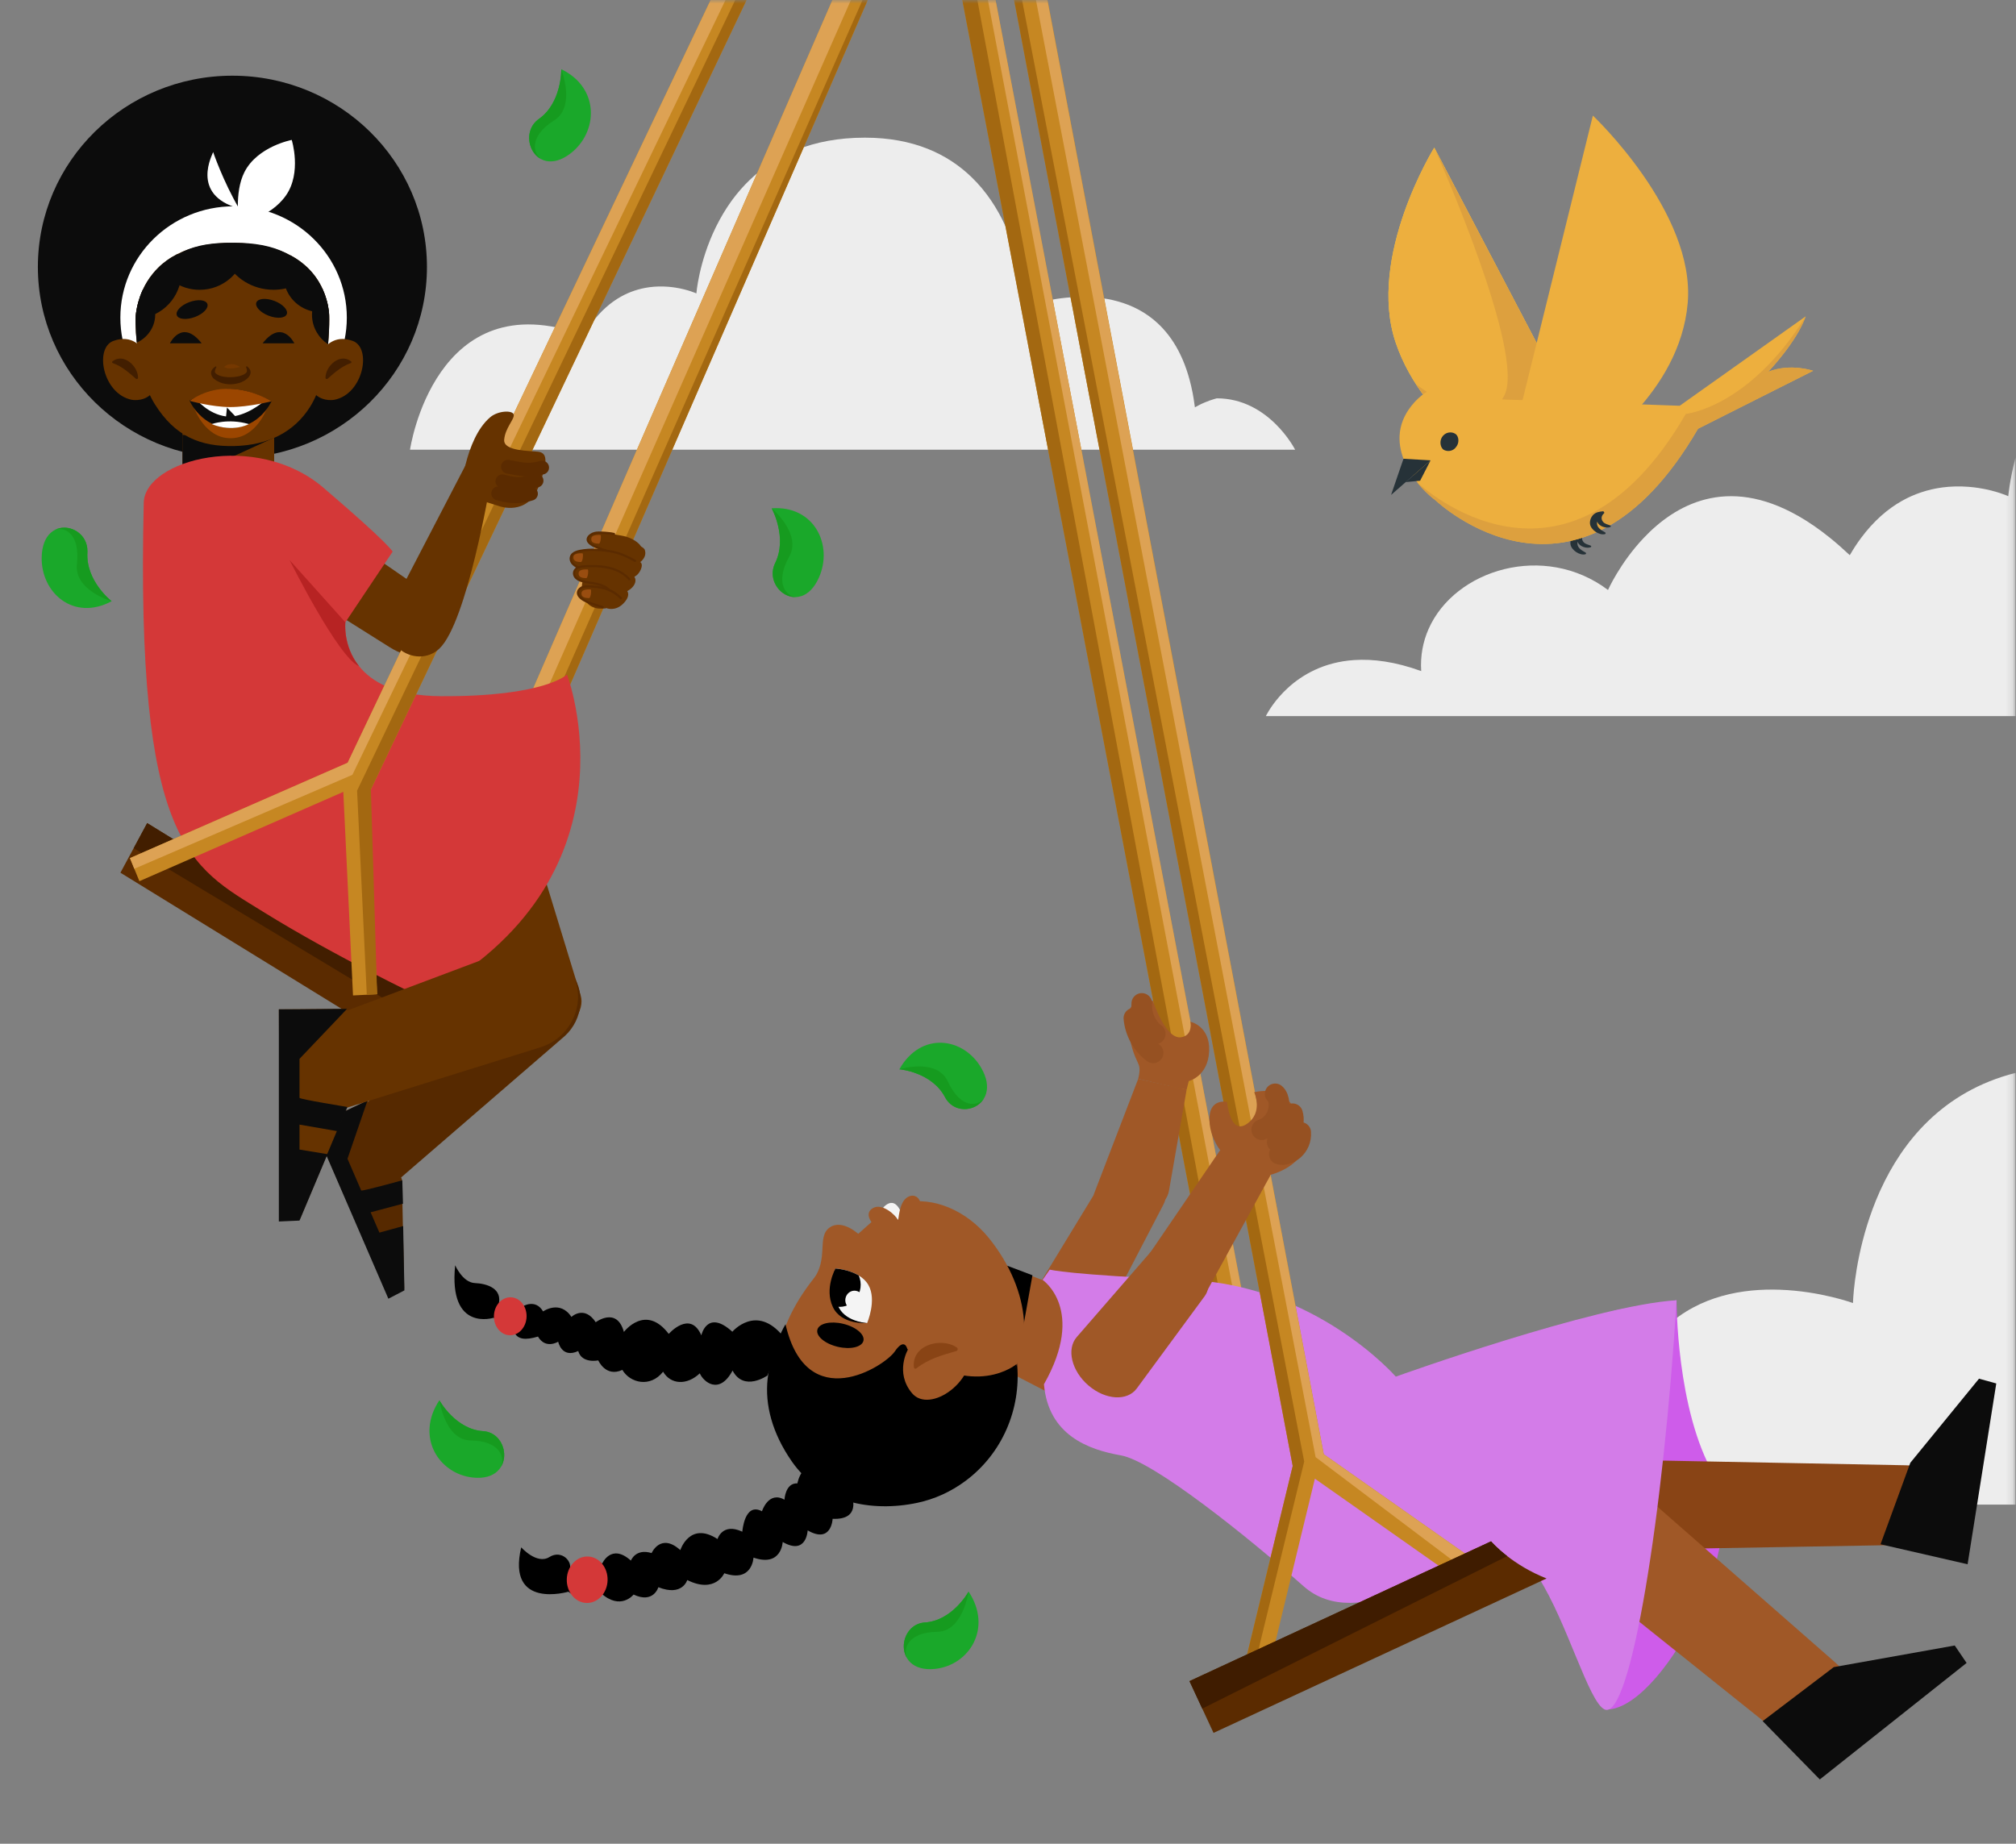 <svg width="293" height="268" viewBox="0 0 293 268" fill="none" xmlns="http://www.w3.org/2000/svg">
<rect x="0" y="0" width="293" height="268" fill="#808080" stroke="none"/>
<mask id="mask0_70_1348" style="mask-type:luminance" maskUnits="userSpaceOnUse" x="-1" y="0" width="294" height="268">
<path d="M-0 268L292.851 268L292.851 -6.10352e-05L-0 -6.10352e-05L-0 268Z" fill="white"/>
</mask>
<g mask="url(#mask0_70_1348)">
<path d="M214.056 211.076V218.706H292.925V155.954C287.58 157.312 283.442 159.851 280.242 162.942C277.144 165.932 274.922 169.441 273.332 172.911C273.298 172.984 273.263 173.056 273.234 173.129C273.21 173.173 273.195 173.216 273.171 173.26C272.442 174.896 271.848 176.522 271.367 178.07C269.417 184.33 269.305 189.407 269.305 189.407C269.305 189.407 264.617 187.679 258.679 187.47C253.374 187.281 247.057 188.305 242.169 192.843C238.974 195.803 236.387 200.264 235.074 206.854C235.05 206.956 235.035 207.058 235.011 207.16C234.943 207.514 234.875 207.878 234.821 208.242C234.724 208.825 234.636 209.422 234.559 210.033C234.267 209.863 233.97 209.703 233.678 209.553C233.304 209.358 232.925 209.184 232.545 209.024C231.937 208.762 231.33 208.543 230.717 208.364C230.508 208.3 230.299 208.237 230.085 208.184C228.353 207.733 226.617 207.558 224.92 207.611C220.85 207.733 217.018 209.14 214.061 211.057L214.056 211.076Z" fill="#EDEDED"/>
<path d="M183.959 104.092H292.93V66.518C292.059 69.853 291.879 72.124 291.879 72.124C291.879 72.124 290.177 71.338 287.595 70.935C287.138 70.867 286.656 70.804 286.151 70.765C286.151 70.765 286.146 70.765 286.141 70.765C285.494 70.712 284.813 70.692 284.103 70.712C283.51 70.726 282.897 70.775 282.275 70.857C281.258 70.993 280.208 71.226 279.143 71.59C278.238 71.896 277.329 72.294 276.42 72.808C274.363 73.968 272.32 75.706 270.448 78.239C269.894 78.986 269.359 79.806 268.843 80.7C267.89 79.802 266.956 78.981 266.042 78.239C264.423 76.928 262.862 75.856 261.359 75.002C250.933 69.061 243.395 73.41 238.848 78.239C235.429 81.864 233.703 85.757 233.703 85.757C224.473 78.802 211.445 82.748 207.622 91.435C206.81 93.279 206.412 95.337 206.553 97.545C202.769 96.171 199.54 95.759 196.807 95.943C192.367 96.24 189.24 98.108 187.188 99.981C186.716 100.408 186.308 100.84 185.948 101.248C184.581 102.806 183.974 104.097 183.974 104.097L183.959 104.092Z" fill="#EDEDED"/>
<path d="M59.587 65.363H188.229C188.229 65.363 184.455 57.899 176.844 57.899C176.693 57.938 176.548 57.981 176.397 58.025C175.964 58.156 175.531 58.312 175.098 58.496C174.826 58.608 174.559 58.734 174.291 58.87C174.082 58.976 173.873 59.088 173.664 59.209C173.61 58.773 173.547 58.35 173.479 57.938C173.44 57.676 173.391 57.419 173.343 57.166C173.328 57.093 173.314 57.021 173.299 56.948C172.365 52.26 170.527 49.095 168.256 46.989C164.779 43.761 160.295 43.034 156.522 43.169C152.3 43.315 148.969 44.548 148.969 44.548C148.969 44.548 148.892 40.942 147.506 36.491C147.165 35.39 146.742 34.235 146.222 33.075C146.207 33.046 146.193 33.012 146.178 32.978C146.154 32.924 146.134 32.876 146.105 32.822C144.972 30.357 143.396 27.862 141.193 25.741C137.765 22.427 132.819 20.01 125.7 20.01C117.924 20.01 112.604 22.665 108.966 26.154C108.047 27.037 107.23 27.974 106.515 28.935C106.418 29.066 106.321 29.197 106.228 29.328C105.406 30.483 104.716 31.662 104.137 32.822C104.113 32.876 104.084 32.924 104.059 32.978C104.045 33.012 104.025 33.041 104.011 33.075C101.565 38.098 101.21 42.65 101.21 42.65C101.21 42.65 100.004 42.092 98.165 41.806C97.844 41.757 97.499 41.714 97.139 41.684C97.139 41.684 97.139 41.684 97.134 41.684C96.677 41.645 96.191 41.631 95.685 41.645C95.262 41.655 94.829 41.689 94.387 41.748C93.667 41.844 92.918 42.01 92.159 42.267C91.517 42.485 90.871 42.767 90.224 43.131C88.76 43.956 87.311 45.188 85.983 46.989C85.59 47.518 85.21 48.1 84.841 48.736C63.176 40.801 59.592 65.339 59.592 65.363H59.587Z" fill="#EDEDED"/>
<path d="M138.504 -7.115L142.53 14.021L143.916 21.267L144.894 26.397L146.392 34.254L177.651 198.167L179.11 197.876V197.871L181.094 197.473L182.31 197.23L149.864 27.1L148.366 19.248L147.535 14.904L146.153 7.654L143.377 -6.896L138.504 -7.115Z" fill="#C68722"/>
<path d="M138.504 -7.115L142.53 14.021L143.916 21.267L144.894 26.397L146.392 34.254L177.651 198.167L179.11 197.876V197.871L140.731 -7.013L138.504 -7.115Z" fill="#A36811"/>
<path d="M142.258 -6.95L181.094 197.473L182.31 197.23L149.864 27.1L148.366 19.248L147.535 14.904L146.154 7.654L143.377 -6.896L142.258 -6.95Z" fill="#DDA254"/>
<path d="M243.667 188.999C243.667 188.999 243.604 204.981 249.148 214.445C254.691 223.913 241.192 249.131 233.207 248.471L234.612 190.479L243.667 188.999Z" fill="#CE5CEA"/>
<path d="M226.613 218.895C226.676 222.588 230.697 225.481 235.502 225.287L277.096 224.554C281.171 224.389 284.371 221.768 284.317 218.638C284.264 215.507 280.981 213.003 276.901 212.984L235.278 212.183C230.469 212.164 226.544 215.197 226.608 218.895H226.613Z" fill="#894415"/>
<path d="M277.64 212.625L287.624 200.399L290.133 201.093L285.966 227.374L273.312 224.467L277.64 212.625Z" fill="#0C0C0C"/>
<path d="M224.939 215.241C222.352 218.555 223.743 224.122 228.013 227.543L258.591 252.013C262.214 254.911 266.839 254.979 269.032 252.169C271.226 249.359 270.19 244.685 266.698 241.623L237.194 215.774C233.07 212.164 227.526 211.921 224.939 215.236V215.241Z" fill="#A05827"/>
<path d="M266.514 242.326L284.098 239.182L285.82 241.72L264.486 258.653L256.18 250.174L266.514 242.326Z" fill="#0C0C0C"/>
<path d="M160.835 196.531C162.026 193.178 160.373 189.46 157.139 188.218L156.546 187.99L147.855 184.67L140.05 181.68L135.722 193.809L153.185 202.836C156.419 204.078 159.643 199.88 160.835 196.531Z" fill="#A05827"/>
<path d="M147.749 198.279L150.054 185.369L144.033 183.088L133.291 190.795L147.749 198.279Z" fill="black"/>
<path d="M117.01 190.402C124.547 183.69 138.952 181.326 144.641 189.528C148.425 194.983 148.833 201.914 146.309 207.708C145.04 210.62 143.027 213.246 140.323 215.26C138.164 216.866 135.781 217.92 133.345 218.439C126.672 219.861 119.232 218.419 115.069 212.411C109.384 204.209 110.765 195.968 117.014 190.407L117.01 190.402Z" fill="black"/>
<path d="M128.481 177.055C128.316 176.818 128.209 176.585 128.146 176.352C127.98 176.478 127.815 176.609 127.655 176.75L127.441 176.939C125.88 178.327 124.319 179.71 122.758 181.098C121.639 182.093 111.942 190.596 113.129 200.254C113.435 202.753 114.174 205.049 115.414 206.587C121.751 213.28 131.472 214.11 137.799 208.485L140.629 205.971L145.074 202.011C150.71 197.007 149.864 187.572 143.741 179.982C140.435 175.876 135.576 173.93 131.496 174.808C133.014 176.997 129.999 179.234 128.481 177.05V177.055Z" fill="#A05827"/>
<path d="M125.489 194.89C125.71 193.967 124.39 192.861 122.541 192.42C120.692 191.978 119.013 192.368 118.792 193.291C118.571 194.214 119.891 195.32 121.74 195.761C123.59 196.203 125.268 195.813 125.489 194.89Z" fill="black"/>
<path d="M124.989 179.569C124.989 179.569 122.47 177.08 120.569 178.434C118.667 179.788 120.486 182.976 118.171 186.005C122.295 182.709 124.989 179.569 124.989 179.569Z" fill="#A05827"/>
<path d="M121.425 184.389C121.425 184.389 123.302 184.491 124.814 185.408C125.374 185.743 125.87 186.189 126.205 186.776C127.475 188.965 126.021 192.319 126.021 192.319C126.021 192.319 122.5 192.13 121.23 189.941C121.206 189.907 121.196 189.863 121.172 189.829C120.024 187.631 121.43 184.389 121.43 184.389H121.425Z" fill="#F4F4F4"/>
<path d="M121.425 184.389C121.425 184.389 123.303 184.491 124.815 185.408C125.296 186.529 125.15 187.883 124.334 188.868C123.526 189.844 122.281 190.174 121.168 189.829C120.02 187.631 121.425 184.389 121.425 184.389Z" fill="black"/>
<path d="M121.425 184.389C121.425 184.389 120.841 187.014 121.755 189.664C122.601 192.12 126.015 192.324 126.015 192.324C126.015 192.324 122.251 192.61 121.031 189.95C119.795 187.271 121.429 184.389 121.429 184.389H121.425Z" fill="black"/>
<path d="M123.409 187.868C124.007 187.422 124.843 187.563 125.271 188.184C125.704 188.805 125.563 189.669 124.965 190.115C124.367 190.562 123.53 190.421 123.102 189.8C122.674 189.179 122.811 188.315 123.409 187.868Z" fill="#F4F4F4"/>
<path d="M111.548 199.929C111.548 199.929 108.124 202.365 106.471 199.22C104.54 202.821 102.25 200.88 101.705 199.623C99.852 201.385 97.484 201.283 96.375 199.385C94.498 201.763 91.561 201.016 90.452 199.123C88.03 200.244 86.951 197.74 86.951 197.74C86.951 197.74 84.558 198.249 84.038 196.381C81.616 197.502 81.125 195.022 81.125 195.022C81.125 195.022 79.296 196.172 78.188 194.279C76.383 194.813 75.202 194.76 74.657 193.508C72.853 194.042 71.773 191.537 71.773 191.537C71.773 191.537 65.155 193.702 66.152 183.913C66.152 183.913 67.236 186.422 69.011 186.5C70.786 186.577 73.13 187.296 72.439 189.727C72.439 189.727 74.317 187.349 75.994 189.882C75.994 189.882 77.823 188.732 78.932 190.625C78.932 190.625 81.378 188.888 83.051 191.421C83.051 191.421 84.903 189.659 86.581 192.193C86.581 192.193 89.645 189.868 90.676 193.605C90.676 193.605 93.812 189.441 97.192 193.891C97.192 193.891 100.305 190.339 101.929 194.1C101.929 194.1 102.76 190.227 106.437 193.576C106.437 193.576 109.948 189.436 113.843 194.27L111.538 199.929H111.548Z" fill="black"/>
<path d="M125.539 215.43C127.503 215.43 129.094 213.781 129.094 211.746C129.094 209.712 127.503 208.063 125.539 208.063C123.576 208.063 121.984 209.712 121.984 211.746C121.984 213.781 123.576 215.43 125.539 215.43Z" fill="#D43838"/>
<path d="M125.544 211.562C127.344 213.1 127.985 217.08 123.818 217.512C123.818 217.512 125.16 220.953 121.012 220.768C121.012 220.768 120.861 224.452 117.384 222.452C117.384 222.452 117.233 226.136 113.756 224.137C113.756 224.137 113.605 227.82 109.511 226.408C109.511 226.408 109.36 230.091 105.265 228.679C105.265 228.679 103.952 231.693 99.882 229.669C99.882 229.669 99.187 232.096 95.685 230.713C95.685 230.713 94.99 233.139 92.082 231.78C92.082 231.78 90.205 234.158 87.345 231.572C87.345 231.572 84.899 233.309 82.609 231.363C82.609 231.363 73.597 234.037 75.752 224.913C75.752 224.913 78.018 227.471 79.846 226.325C81.675 225.175 83.377 227.097 82.73 228.296C82.73 228.296 84.632 225.306 87.52 227.277C87.52 227.277 88.833 224.263 91.693 226.845C91.693 226.845 92.359 225.029 94.703 225.748C94.703 225.748 96.016 222.734 98.875 225.316C98.875 225.316 100.237 221.074 104.283 223.709C104.283 223.709 104.978 221.283 107.887 222.642C107.887 222.642 108.188 218.308 110.741 219.672C110.741 219.672 111.694 216.663 114.014 217.992C114.014 217.992 114.116 215.537 115.891 215.614C115.891 215.614 116.659 211.343 120.112 213.954C120.112 213.954 121.542 208.116 125.554 211.552L125.544 211.562Z" fill="black"/>
<path d="M153.73 192.794C156.293 194.343 159.39 193.736 160.577 191.45L169.087 175.09C170.094 173.153 169.17 170.567 167.001 169.251C164.832 167.936 162.201 168.373 161.068 170.237L151.493 185.956C150.156 188.15 151.167 191.246 153.725 192.799L153.73 192.794Z" fill="#A05827"/>
<path d="M165.426 156.817L172.463 158.385L169.886 173.144C169.511 175.036 167.527 176.201 165.46 175.74C163.393 175.279 158.594 175.405 159.002 173.522L165.421 156.822L165.426 156.817Z" fill="#A05827"/>
<path d="M172.462 158.38L172.773 157.138C172.773 157.138 175.579 156.478 175.735 152.794C175.886 149.111 173.017 148.518 173.017 148.518C173.017 148.518 173.425 150.489 171.665 150.77C169.403 151.134 167.575 145.505 167.575 145.505C167.575 145.505 163.033 144.243 163.986 149.819C164.944 155.395 166.082 153.939 165.425 156.813C170.765 158.108 172.462 158.38 172.462 158.38Z" fill="#A05827"/>
<path d="M152.572 184.544L151.527 186.039C151.527 186.039 157.893 190.329 151.726 201.21C152.363 208.626 158.209 210.727 162.926 211.552C167.638 212.377 181.425 223.438 189.439 230.553C197.453 237.667 211.045 227.17 215.495 224.636C216.876 224.937 217.713 228.422 223.611 229.3C227.774 235.828 230.901 247.437 233.206 248.475C236.995 250.179 241.809 219.657 243.667 188.999C231.772 189.703 202.861 200.103 202.861 200.103C202.861 200.103 191.306 186.815 172.613 186.034C155.427 185.311 152.572 184.549 152.572 184.549V184.544Z" fill="#D37CE8"/>
<path d="M88.305 229.714C88.363 227.849 87.081 226.297 85.444 226.247C83.806 226.197 82.432 227.668 82.375 229.533C82.318 231.398 83.6 232.95 85.237 233C86.875 233.049 88.248 231.578 88.305 229.714Z" fill="#D43838"/>
<path d="M76.531 191.405C76.58 189.881 75.558 188.611 74.248 188.569C72.938 188.527 71.836 189.728 71.787 191.252C71.738 192.777 72.76 194.047 74.07 194.089C75.38 194.131 76.482 192.93 76.531 191.405Z" fill="#D43838"/>
<path d="M147.748 198.278C147.748 198.278 141.596 203.539 131.87 196.095C131.87 196.095 131.491 194.313 130.037 196.454C128.583 198.594 117.252 205.869 114.164 192.489C114.164 192.489 106.028 205.544 119.762 214.1C133.5 222.656 146.041 206.592 147.743 198.278H147.748Z" fill="black"/>
<path d="M135.314 194.066C134.088 194.876 132.814 195.692 131.973 196.133C131.973 196.133 129.998 199.477 132.556 202.515C135.114 205.558 142.18 200.793 141.125 195.09C141.125 195.09 140.551 192.678 138.815 191.668C138.815 191.668 137.118 192.867 135.309 194.071" fill="#A05827"/>
<path d="M136 195.245C137.08 195.095 138.218 195.289 139.049 195.852C139.258 195.973 139.214 196.318 138.986 196.381C136.875 197.007 135.013 197.483 133.213 198.88C133.092 199.006 132.863 198.963 132.829 198.778C132.576 196.716 134.201 195.498 136 195.24" fill="#894415"/>
<path d="M128.161 175.798C128.161 175.774 130.004 173.085 131.196 176.866L129.956 177.934L128.161 175.803V175.798Z" fill="#F4F4F4"/>
<path d="M126.804 177.822C126.804 177.822 125.505 176.395 126.867 175.604C128.229 174.813 130.179 176.653 130.48 177.279C130.651 177.628 130.544 174.799 131.905 174.008C133.267 173.216 134.342 174.803 133.5 176.167C132.659 177.526 129.479 180.88 126.804 177.822Z" fill="#A05827"/>
<path d="M158.204 201.394C160.66 203.505 163.831 203.7 165.212 201.826L175.079 188.412C176.246 186.825 175.521 184.136 173.435 182.35C171.354 180.564 168.669 180.322 167.381 181.807L156.492 194.347C154.97 196.099 155.743 199.288 158.204 201.399V201.394Z" fill="#A05827"/>
<path d="M228.246 79.112C228.183 78.627 228.373 78.108 228.708 77.768C229.107 77.365 229.584 77.312 230.104 77.254C230.192 77.244 230.26 77.302 230.284 77.375C230.333 77.419 230.333 77.501 230.274 77.555C229.89 77.889 229.803 78.355 230.128 78.768C230.401 79.112 230.829 79.151 231.198 79.316C231.296 79.36 231.281 79.506 231.189 79.54C230.59 79.768 229.555 79.452 229.311 78.797C229.302 78.778 229.297 78.758 229.292 78.739C229.273 78.807 229.258 78.879 229.258 78.952C229.224 79.656 229.939 80.039 230.44 80.311C230.532 80.365 230.547 80.53 230.425 80.564C229.618 80.787 228.358 79.972 228.246 79.103V79.112Z" fill="#263238"/>
<path d="M229.496 61.631L208.453 21.461C208.453 21.461 198.625 37.302 202.846 49.799C207.067 62.291 220.13 68.576 220.13 68.576L229.501 61.631H229.496Z" fill="#FFCB42"/>
<path d="M229.496 61.631L208.453 21.461C208.453 21.461 198.625 37.302 202.846 49.799C207.067 62.291 220.13 68.576 220.13 68.576L229.501 61.631H229.496Z" fill="#EDAF3E"/>
<path d="M208.454 21.472C208.454 21.472 208.459 21.477 208.464 21.488L208.454 21.461V21.472Z" fill="#FFCB42"/>
<path d="M220.13 68.576L229.501 61.631L208.478 21.514C209.067 22.839 221.638 51.172 218.676 57.389C215.69 63.655 206.081 56.06 205.779 55.812C211.265 64.31 220.135 68.576 220.135 68.576H220.13Z" fill="#DDA03E"/>
<path d="M244.124 58.981L218.393 58.064C218.393 58.064 210.851 52.774 205.642 58.394C200.361 64.097 205.681 70.561 208.692 72.769C208.692 72.769 229.316 92.425 246.784 62.32L263.508 53.9C263.508 53.9 260.259 52.75 256.981 54.041C256.981 54.041 261.11 49.746 262.438 45.98L244.124 58.981Z" fill="#EDAF3E"/>
<path d="M208.692 72.769C208.692 72.769 229.316 92.425 246.784 62.32L263.508 53.9C263.508 53.9 260.259 52.75 256.982 54.041C256.982 54.041 261.11 49.741 262.443 45.98C254.166 59.292 245.009 60.165 245.009 60.165C227.541 90.27 206.275 70.362 206.275 70.362C206.192 70.299 206.11 70.241 206.022 70.173C206.912 71.284 207.885 72.177 208.692 72.769Z" fill="#DDA03E"/>
<path d="M220.562 61.078L231.504 16.802C231.504 16.802 246.438 30.881 245.286 44.067C244.133 57.254 231.285 65.446 231.285 65.446L220.562 61.083V61.078Z" fill="#EDAF3E"/>
<path d="M211.654 63.174C211.984 63.5 212.184 64.388 211.523 65.101C210.861 65.815 209.947 65.533 209.699 65.286C209.295 64.883 209.164 63.941 209.752 63.31C210.341 62.675 211.25 62.772 211.659 63.174H211.654Z" fill="#263238"/>
<path d="M207.919 66.911L203.979 66.683L202.175 71.939L207.919 66.911Z" fill="#263238"/>
<path d="M207.918 66.911L206.396 69.877L204.305 70.076L207.918 66.911Z" fill="#263238"/>
<path d="M231.091 76.181C231.027 75.696 231.217 75.177 231.553 74.837C231.951 74.434 232.428 74.381 232.948 74.322C233.036 74.313 233.104 74.371 233.128 74.444C233.177 74.487 233.177 74.57 233.119 74.623C232.734 74.958 232.647 75.424 232.973 75.837C233.245 76.181 233.673 76.22 234.043 76.385C234.14 76.429 234.125 76.574 234.033 76.608C233.435 76.836 232.399 76.521 232.156 75.866C232.146 75.846 232.141 75.827 232.136 75.807C232.117 75.875 232.102 75.948 232.102 76.021C232.068 76.725 232.783 77.108 233.284 77.38C233.376 77.433 233.391 77.598 233.269 77.632C232.462 77.856 231.203 77.04 231.091 76.171V76.181Z" fill="#263238"/>
<path d="M145.366 -10.653L147.364 -0.107L147.715 1.723L147.836 2.354L148.721 7.023L149.091 8.978L149.3 10.085L149.869 13.065L150.705 17.462L150.983 18.932L151.085 19.466L151.362 20.927L151.517 21.747L153.774 33.623L153.964 34.633L154.119 35.467L154.591 37.952L155.962 45.174L156.356 47.261L156.395 47.474L157.018 50.745L158.642 59.292L158.739 59.787L159.133 61.864L159.216 62.296L160.475 68.921L160.884 71.071L160.961 71.473L161.671 75.191L163.198 83.238L163.66 85.669L163.67 85.727L164.375 89.445L165.717 96.501L165.897 97.438L166.257 99.35L166.355 99.845L167.886 107.907L168.144 109.251L168.358 110.377L168.771 112.532L169.914 118.564L170.016 119.098L170.401 121.122V121.146L171.641 127.645L172.117 130.154L172.263 130.925L172.832 133.915L174.422 142.282L174.539 142.889L174.797 144.238L175.127 145.966L176.348 152.391L176.368 152.488L176.747 154.498L176.883 155.206L177.924 160.69L178.196 162.132L178.274 162.539L178.804 165.32L179.767 170.402L180.127 172.289L181.007 176.924L181.624 180.166L182.933 187.048L183.001 187.412L183.341 189.193L183.56 190.343L185.247 199.235L185.632 201.254L185.816 202.214L186.332 204.937L187.324 210.164L187.825 212.795L187.878 213.095L185.938 221.103L185.52 222.831L184.839 225.651L184.022 229.033L183.939 229.378L183.487 231.246L181.683 238.686L181.09 241.137L179.728 246.772L181.119 247.131L183.181 247.665L185.437 238.352L186.001 236.012L186.444 234.178L186.911 232.241L188.686 224.913L189.011 223.554L189.109 223.156L189.833 220.176L191.102 214.935L196.729 218.89L197.993 219.778L198.742 220.307L199.486 220.831L207.082 226.175L209.285 227.723L215.053 231.78L215.933 230.436L217.052 228.728L214.571 226.98L212.607 225.597L203.873 219.453L201.996 218.133L200.157 216.837L198.664 215.789L192.391 211.377L191.438 206.369L190.991 204.02L190.918 203.622L190.529 201.579L189.809 197.798L189.293 195.075L188.763 192.28L188.34 190.062L186.911 182.52L186.366 179.647L185.345 174.265L184.965 172.275L184.683 170.775L183.988 167.121L183.414 164.097L183.049 162.175L182.048 156.905L181.984 156.58L181.654 154.842L181.386 153.425L180.307 147.727L180.034 146.296L179.772 144.908L179.66 144.311L178.381 137.574L177.797 134.502V134.493L177.33 132.022L176.154 125.825L175.74 123.65L175.585 122.83L175.346 121.559L174.082 114.92L174.028 114.633L173.63 112.546L173.557 112.163L171.981 103.864L171.908 103.48L171.524 101.452L171.295 100.243L169.681 91.731L169.355 90.032L169.136 88.882L168.883 87.552L167.206 78.729L166.491 74.953L166.301 73.968L165.893 71.818L164.575 64.892L164.497 64.475L164.098 62.379L163.908 61.369L162.537 54.152L161.968 51.153L161.725 49.872L161.326 47.785L160.164 41.67L159.541 38.399L159.259 36.899L158.9 35.011L157.708 28.726L157.076 25.412L156.366 21.67L155.987 19.665L154.878 13.832L154.863 13.739L154.328 10.925L153.57 6.94L153.37 5.877L153.074 4.329L152.743 2.582L152.514 1.378L151.872 -2.009L151.367 -4.669L150.268 -10.463L145.395 -10.677L145.366 -10.653Z" fill="#C68722"/>
<path d="M148.546 -10.512L191.204 211.8L215.918 230.436L217.037 228.728L214.557 226.981L212.592 225.597L203.863 219.458L201.986 218.138L200.143 216.842L198.65 215.794L192.381 211.382L191.428 206.374L190.981 204.025L190.908 203.627L190.519 201.584L189.799 197.803L189.283 195.08L188.753 192.285L188.33 190.067L186.896 182.525L186.351 179.652L185.33 174.27L184.951 172.28L184.668 170.78L183.973 167.126V167.121L183.399 164.102L183.034 162.185L182.033 156.91L181.969 156.584L181.639 154.847L181.371 153.43L180.287 147.732L180.015 146.305L179.752 144.917L179.64 144.32L178.361 137.584L177.778 134.512L177.773 134.507L177.306 132.037L176.129 125.834L175.716 123.665L175.56 122.845L175.317 121.573L174.057 114.934L174.004 114.653L173.605 112.566L173.532 112.182L171.957 103.878L171.884 103.5L171.499 101.471L171.271 100.263L169.651 91.75L169.33 90.052L169.112 88.901L168.859 87.576L167.181 78.753L166.466 74.978L166.277 73.992V73.987L165.868 71.842L164.555 64.917L164.477 64.499L164.078 62.403L163.884 61.398L162.513 54.181L161.944 51.182L161.7 49.901L161.302 47.814L160.144 41.699L159.522 38.433V38.428L159.235 36.933L158.88 35.04L157.684 28.755L157.056 25.441L156.341 21.699L155.962 19.69L154.853 13.861L154.839 13.769L154.304 10.954L153.545 6.969L153.346 5.906L153.049 4.353L152.718 2.611L152.49 1.403L151.843 -1.985L151.337 -4.645L150.238 -10.434L148.546 -10.512Z" fill="#DDA254"/>
<path d="M145.366 -10.653L147.364 -0.107L147.715 1.723L147.836 2.354L148.721 7.023L149.091 8.979L149.3 10.085L149.869 13.065L150.705 17.462L150.983 18.933L151.085 19.466L151.362 20.927L151.517 21.747L153.774 33.623L153.964 34.633L154.119 35.468L154.591 37.952L155.962 45.174L156.356 47.261L156.395 47.474L157.018 50.745L158.642 59.292L158.739 59.787L159.133 61.864L159.216 62.296L160.475 68.921L160.884 71.071L160.961 71.474L161.671 75.191L163.198 83.238L163.66 85.669L163.67 85.728L164.375 89.445L165.717 96.502L165.897 97.438L166.257 99.35L166.355 99.846L167.886 107.907L168.144 109.251L168.358 110.377L168.771 112.532L169.914 118.564L170.016 119.098L170.401 121.122V121.146L171.641 127.645L172.117 130.154L172.263 130.926L172.832 133.915L174.422 142.282L174.539 142.889L174.797 144.238L175.127 145.966L176.348 152.391L176.368 152.488L176.747 154.498L176.883 155.206L177.924 160.69L178.196 162.132L178.274 162.539L178.804 165.32L179.767 170.402L180.127 172.29L181.007 176.924L181.624 180.166L182.933 187.048L183.001 187.412L183.341 189.193L183.56 190.344L185.247 199.235L185.632 201.254L185.816 202.215L186.332 204.937L187.324 210.164L187.825 212.795L187.878 213.095L185.938 221.103L185.52 222.831L184.839 225.651L184.022 229.033L183.939 229.378L183.487 231.247L181.683 238.687L181.09 241.137L179.728 246.772L181.119 247.131L189.551 212.445L146.494 -10.604L145.366 -10.653Z" fill="#A36811"/>
<path d="M172.875 244.36L174.733 248.359L176.372 251.887L224.769 229.441C222.318 228.47 220.402 227.233 219.055 226.189C217.508 224.991 216.706 224.044 216.706 224.044L172.875 244.36Z" fill="#5B2B00"/>
<path d="M172.875 244.36L174.733 248.359L219.055 226.189C217.508 224.991 216.706 224.044 216.706 224.044L172.875 244.36Z" fill="#3F1C00"/>
<path d="M177.34 167.184L184.659 170.809L175.473 187.563C174.806 189.363 172.662 190.183 170.697 189.383C168.733 188.582 166.389 183.991 167.084 182.2L177.33 167.184H177.34Z" fill="#A05827"/>
<path d="M184.508 170.809C184.508 170.809 190.635 169.382 189.449 164.714C188.257 160.045 186.385 157.919 182.276 158.749C182.276 158.749 183.657 161.705 181.206 163.374C178.755 165.048 178.342 160.171 178.342 160.171C178.342 160.171 175.677 159.569 175.774 162.811C175.871 166.053 178.167 168.179 178.167 168.179L184.513 170.809H184.508Z" fill="#A05827"/>
<path d="M187.854 161.889C188.102 162.719 187.971 163.656 187.543 164.403C187.115 165.15 186.41 165.713 185.622 166.009" stroke="#965122" stroke-width="3" stroke-linecap="round" stroke-linejoin="round"/>
<path d="M185.33 158.997C185.68 159.297 185.826 159.783 185.875 160.254C185.957 161.103 185.753 161.976 185.301 162.69C184.848 163.403 184.158 163.947 183.37 164.209" stroke="#965122" stroke-width="3" stroke-linecap="round" stroke-linejoin="round"/>
<path d="M189.04 164.602C189.196 166.723 187.28 168.101 185.938 167.771" stroke="#965122" stroke-width="3" stroke-linecap="round" stroke-linejoin="round"/>
<path d="M165.946 145.854C165.834 147.538 166.598 149.256 167.901 150.27" stroke="#965122" stroke-width="3" stroke-linecap="round" stroke-linejoin="round"/>
<path d="M164.798 147.999C164.968 149.989 166.018 151.882 167.594 153.037" stroke="#965122" stroke-width="3" stroke-linecap="round" stroke-linejoin="round"/>
<path d="M67.835 122.282L69.444 123.029L69.449 123.034L70.864 123.694L72.109 124.272L109.16 39.015L112.297 31.803L113.323 29.44L116.465 22.218L126.667 -1.262L126.76 -1.47H121.62L114.665 14.526L111.529 21.742L110.498 24.116L107.366 31.328L67.835 122.282Z" fill="#C68722"/>
<path d="M67.835 122.282L69.444 123.029L69.449 123.034L124.319 -1.47H121.62L114.665 14.526L111.529 21.742L110.498 24.116L107.366 31.328L67.835 122.282Z" fill="#DDA254"/>
<path d="M70.865 123.694L72.11 124.272L109.161 39.015L112.293 31.803L113.324 29.435L116.46 22.218L126.663 -1.262C126.245 -1.398 126.007 -1.47 126.007 -1.47L70.86 123.694H70.865Z" fill="#A36811"/>
<path d="M62.544 154.575C62.004 152.377 61.829 150.387 61.819 148.785C61.8 146.315 62.164 144.757 62.164 144.757L21.388 119.642L19.428 123.282L17.502 126.854L62.539 154.575H62.544Z" fill="#5B2B00"/>
<path d="M19.433 123.282L61.824 148.785C61.804 146.315 62.169 144.757 62.169 144.757L21.392 119.642L19.433 123.282Z" fill="#421E00"/>
<path d="M69.653 123.505C65.597 125.053 63.117 128.465 64.168 131.047L71.695 149.528C72.585 151.717 76.033 152.416 79.467 151.1C82.905 149.79 85.088 146.941 84.393 144.68L78.547 125.558C77.731 122.884 73.704 121.957 69.648 123.505H69.653Z" fill="#663300"/>
<path d="M55.137 81.427L60.452 85.097C63.963 87.513 65.539 91.75 63.783 94.046C62.417 95.832 59.431 95.851 56.649 94.085L50.206 90.032L55.142 81.427H55.137Z" fill="#663300"/>
<path fill-rule="evenodd" clip-rule="evenodd" d="M93.725 79.981C94.051 81.01 93.049 81.704 93.049 81.704C93.049 81.704 93.497 81.918 93.142 82.762C92.787 83.606 92.189 83.84 92.189 83.84C92.189 83.84 92.553 84.267 92.213 84.931C91.872 85.596 91.162 85.921 91.162 85.921C91.162 85.921 91.736 86.591 90.559 87.761C89.382 88.93 88.123 88.392 88.123 88.392C88.123 88.392 86.056 88.93 85.069 87.28C84.082 85.63 84.699 84.121 85.409 82.437C85.424 82.403 85.439 82.374 85.453 82.34C86.27 80.481 88.031 79.044 89.815 78.748C89.815 78.748 93.404 78.947 93.735 79.976L93.725 79.981Z" fill="#663300"/>
<path fill-rule="evenodd" clip-rule="evenodd" d="M89.445 86.324C89.698 86.358 89.951 86.363 90.204 86.344C90.35 86.329 90.496 86.31 90.632 86.251C90.788 86.184 90.919 86.067 91.036 85.946C91.357 85.611 91.6 85.174 91.59 84.718C91.58 84.325 91.308 84.004 90.982 83.747C91.036 83.733 91.089 83.723 91.143 83.704C91.716 83.514 92.159 82.99 92.354 82.413C92.407 82.262 92.441 82.102 92.412 81.947C92.363 81.704 92.164 81.544 91.95 81.413C92.086 81.413 92.222 81.393 92.349 81.335C92.504 81.262 92.631 81.136 92.752 81.01C92.874 80.874 92.996 80.729 93.088 80.573C93.18 80.418 93.253 80.248 93.278 80.073C93.297 79.938 93.282 79.802 93.248 79.675C93.214 79.549 93.156 79.428 93.083 79.316C93.01 79.205 92.927 79.108 92.83 79.015C92.738 78.923 92.636 78.846 92.538 78.768C92.441 78.695 92.344 78.632 92.251 78.569C92.154 78.506 92.062 78.452 91.96 78.399C91.862 78.346 91.76 78.297 91.653 78.249C91.546 78.2 91.434 78.156 91.313 78.113C91.255 78.093 91.191 78.069 91.128 78.05C91.065 78.03 90.997 78.011 90.929 77.991C90.861 77.972 90.793 77.953 90.72 77.938C90.647 77.918 90.574 77.904 90.501 77.889C90.379 77.865 90.253 77.841 90.131 77.822C90.01 77.802 89.888 77.778 89.766 77.758C89.65 77.739 89.533 77.72 89.421 77.7C89.309 77.681 89.198 77.666 89.091 77.652C88.984 77.637 88.872 77.627 88.765 77.613C88.658 77.598 88.551 77.588 88.444 77.574C87.836 77.496 87.277 77.414 86.654 77.516C86.275 77.579 85.823 77.773 85.584 78.093C85.04 78.831 86.163 79.374 86.678 79.598C87.199 79.821 87.739 79.962 88.273 80.132C88.128 80.112 87.982 80.093 87.836 80.073C87.612 80.049 87.393 80.03 87.174 80.01C86.956 79.996 86.742 79.981 86.533 79.976C86.323 79.971 86.114 79.967 85.905 79.976C85.701 79.976 85.497 79.991 85.297 80.005C85.098 80.02 84.899 80.044 84.704 80.073C84.441 80.117 84.106 80.17 83.795 80.287C83.479 80.408 83.192 80.593 83.046 80.884C82.885 81.209 82.978 81.607 83.187 81.884C83.401 82.17 83.712 82.379 84.033 82.563C83.804 82.67 83.6 82.849 83.508 83.087C83.372 83.432 83.508 83.83 83.766 84.077C84.018 84.33 84.368 84.456 84.714 84.548C85.356 84.718 86.022 84.781 86.674 84.917C87.111 85.009 87.544 85.135 87.933 85.349C88.094 85.436 88.278 85.519 88.4 85.655C88.444 85.708 88.487 85.761 88.526 85.81C88.201 85.674 87.86 85.562 87.51 85.494C87.199 85.431 86.883 85.397 86.567 85.363C86.144 85.32 85.72 85.271 85.297 85.3C85.025 85.315 84.748 85.363 84.51 85.499C84.271 85.635 84.072 85.873 84.038 86.145C83.989 86.528 84.271 86.863 84.573 87.091C85.156 87.528 85.866 87.751 86.567 87.974C87.038 88.125 87.51 88.27 87.982 88.421L90.272 87.013C90.019 86.751 89.742 86.514 89.441 86.31L89.445 86.324Z" fill="#663300"/>
<path fill-rule="evenodd" clip-rule="evenodd" d="M84.398 81.694C84.432 81.694 84.466 81.694 84.495 81.68C84.514 81.67 84.524 81.651 84.534 81.631C84.694 81.359 84.719 81.029 84.728 80.719C84.728 80.617 84.728 80.51 84.665 80.433C84.665 80.433 83.43 80.321 83.347 80.894C83.226 81.685 84.082 81.675 84.398 81.694Z" fill="#994D10"/>
<path fill-rule="evenodd" clip-rule="evenodd" d="M85.156 84.034C85.19 84.034 85.225 84.034 85.254 84.019C85.273 84.009 85.283 83.99 85.293 83.971C85.453 83.699 85.477 83.369 85.487 83.058C85.487 82.956 85.487 82.849 85.424 82.772C85.424 82.772 84.189 82.66 84.106 83.233C83.984 84.024 84.84 84.014 85.156 84.034Z" fill="#994D10"/>
<path fill-rule="evenodd" clip-rule="evenodd" d="M85.575 86.941C85.609 86.941 85.643 86.941 85.672 86.926C85.692 86.916 85.701 86.897 85.711 86.878C85.871 86.606 85.896 86.276 85.906 85.965C85.906 85.863 85.906 85.757 85.842 85.679C85.842 85.679 84.607 85.567 84.524 86.14C84.403 86.931 85.259 86.921 85.575 86.941Z" fill="#994D10"/>
<path fill-rule="evenodd" clip-rule="evenodd" d="M86.999 79.025C87.033 79.025 87.067 79.025 87.096 79.01C87.116 79.001 87.126 78.981 87.135 78.962C87.296 78.69 87.32 78.36 87.33 78.05C87.33 77.948 87.33 77.841 87.267 77.763C87.267 77.763 86.031 77.652 85.949 78.224C85.827 79.015 86.683 79.006 86.999 79.025Z" fill="#994D10"/>
<path d="M92.232 81.67C91.551 81.296 90.861 80.937 90.126 80.67C89.392 80.403 88.629 80.267 87.85 80.175C87.087 80.088 86.319 80.039 85.545 80.078C85.171 80.098 84.801 80.141 84.432 80.209C84.082 80.272 83.712 80.36 83.42 80.583C83.274 80.695 83.148 80.85 83.109 81.034C83.075 81.195 83.104 81.355 83.162 81.5C83.318 81.888 83.702 82.121 84.038 82.33C84.111 82.374 84.15 82.451 84.111 82.539C84.077 82.612 83.97 82.665 83.902 82.621C83.556 82.408 83.182 82.184 82.968 81.825C82.798 81.544 82.725 81.195 82.837 80.865C83.104 80.078 84.125 79.928 84.816 79.831C85.657 79.714 86.508 79.739 87.345 79.806C88.181 79.874 89.018 79.986 89.815 80.229C90.72 80.501 91.551 80.932 92.378 81.379C92.553 81.476 92.417 81.767 92.242 81.67H92.232Z" fill="#5B2B00"/>
<path d="M91.333 84.296C90.063 82.835 88.016 82.447 86.129 82.442C85.648 82.442 85.161 82.447 84.675 82.495C84.272 82.534 83.707 82.68 83.6 83.15C83.508 83.548 83.785 83.907 84.106 84.092C84.519 84.33 85.025 84.412 85.497 84.49C86.557 84.674 87.71 84.791 88.536 85.528C88.687 85.659 88.478 85.912 88.332 85.781C87.554 85.092 86.47 84.985 85.473 84.815C84.967 84.728 84.417 84.64 83.97 84.388C83.591 84.174 83.279 83.805 83.27 83.344C83.26 82.835 83.654 82.437 84.121 82.286C84.369 82.209 84.622 82.18 84.874 82.165C85.127 82.15 85.39 82.141 85.648 82.136C86.669 82.112 87.705 82.16 88.687 82.413C89.796 82.699 90.837 83.243 91.59 84.106C91.722 84.257 91.459 84.446 91.328 84.3L91.333 84.296Z" fill="#5B2B00"/>
<path d="M90.136 87.077C89.626 86.543 89.003 86.121 88.308 85.849C87.612 85.577 86.81 85.485 86.032 85.417C85.657 85.388 85.273 85.368 84.899 85.446C84.597 85.509 84.262 85.698 84.169 86.019C84.087 86.32 84.281 86.591 84.485 86.781C84.753 87.023 85.079 87.198 85.409 87.344C85.803 87.518 86.221 87.649 86.635 87.775C87.092 87.921 87.218 87.965 87.68 88.106C87.763 88.13 87.787 88.241 87.753 88.314C87.714 88.401 87.622 88.421 87.544 88.397C87.102 88.256 86.999 88.222 86.557 88.081C86.158 87.955 85.759 87.834 85.375 87.674C84.991 87.513 84.631 87.324 84.33 87.062C84.082 86.849 83.853 86.557 83.843 86.208C83.829 85.834 84.067 85.49 84.388 85.305C84.743 85.101 85.152 85.062 85.546 85.067C85.978 85.067 86.411 85.121 86.839 85.169C87.262 85.218 87.675 85.291 88.079 85.417C88.94 85.684 89.723 86.174 90.345 86.819C90.404 86.878 90.423 86.97 90.365 87.043C90.316 87.106 90.199 87.13 90.141 87.072L90.136 87.077Z" fill="#5B2B00"/>
<path d="M89.203 77.787C88.989 77.729 88.76 77.7 88.541 77.676C88.25 77.642 87.958 77.618 87.666 77.598C87.126 77.569 86.552 77.525 86.047 77.807C85.896 77.894 85.75 78.006 85.653 78.151C85.609 78.215 85.58 78.287 85.57 78.36C85.57 78.37 85.57 78.385 85.57 78.394C85.57 78.36 85.57 78.389 85.57 78.394C85.57 78.414 85.57 78.433 85.57 78.448C85.57 78.457 85.57 78.467 85.57 78.477C85.575 78.52 85.565 78.457 85.57 78.481C85.575 78.501 85.58 78.52 85.59 78.54C85.619 78.617 85.648 78.666 85.716 78.744C85.979 79.059 86.45 79.273 86.849 79.433C87.267 79.603 87.695 79.734 88.128 79.87C88.211 79.894 88.235 80.005 88.201 80.078C88.162 80.166 88.07 80.185 87.992 80.161C87.593 80.035 87.189 79.913 86.8 79.758C86.338 79.573 85.842 79.355 85.502 78.981C85.371 78.841 85.264 78.656 85.254 78.452C85.239 78.195 85.376 77.957 85.56 77.778C85.847 77.496 86.246 77.331 86.63 77.278C86.878 77.244 87.131 77.254 87.379 77.258C87.734 77.268 88.084 77.293 88.434 77.331C88.712 77.36 88.994 77.39 89.266 77.462C89.349 77.487 89.407 77.55 89.392 77.642C89.378 77.72 89.29 77.797 89.208 77.778L89.203 77.787Z" fill="#5B2B00"/>
<path d="M33.779 66.601C49.394 66.601 62.052 54.155 62.052 38.801C62.052 23.448 49.394 11.002 33.779 11.002C18.163 11.002 5.505 23.448 5.505 38.801C5.505 54.155 18.163 66.601 33.779 66.601Z" fill="#0C0C0C"/>
<path d="M26.523 59.049V68.047C26.523 68.596 26.586 69.124 26.703 69.634C27.393 72.58 29.956 74.774 33.01 74.774H33.355C36.94 74.774 39.848 71.765 39.848 68.052V59.054H26.523V59.049Z" fill="#663300"/>
<path d="M26.523 63.218V68.047C26.523 68.596 26.586 69.124 26.703 69.634L39.848 63.611L26.523 63.218Z" fill="#0C0C0C"/>
<path d="M33.949 62.349C43.038 62.349 50.406 55.105 50.406 46.169C50.406 37.232 43.038 29.988 33.949 29.988C24.86 29.988 17.493 37.232 17.493 46.169C17.493 55.105 24.86 62.349 33.949 62.349Z" fill="white"/>
<path d="M47.133 50.634C47.133 50.634 48.485 48.518 51.276 49.556C54.068 50.595 52.803 57.258 48.616 58.108C48.616 58.108 47.113 58.428 45.937 57.419C45.937 57.419 46.968 52.497 47.128 50.629L47.133 50.634Z" fill="#663300"/>
<path d="M20.614 50.634C20.614 50.634 19.263 48.518 16.471 49.556C13.68 50.595 14.944 57.258 19.131 58.108C19.131 58.108 20.634 58.428 21.811 57.419C21.811 57.419 20.78 52.497 20.619 50.629L20.614 50.634Z" fill="#663300"/>
<path d="M16.325 52.546C17.925 51.226 20.079 53.221 20.06 54.914C20.069 55.069 19.875 55.157 19.758 55.055C18.683 54.128 17.779 53.284 16.407 52.784C16.296 52.759 16.242 52.623 16.325 52.541V52.546Z" fill="#421E00"/>
<path d="M51.042 52.546C49.442 51.226 47.288 53.221 47.307 54.914C47.298 55.069 47.492 55.157 47.609 55.055C48.684 54.128 49.588 53.284 50.96 52.784C51.072 52.759 51.125 52.623 51.042 52.541V52.546Z" fill="#421E00"/>
<path d="M47.857 46.324C47.857 46.863 47.843 47.484 47.813 48.163C47.784 48.751 47.745 49.382 47.682 50.047C47.643 50.425 47.599 50.804 47.551 51.197C47.201 53.895 46.481 56.88 45.051 59.156C42.77 62.772 39.011 64.718 34.07 64.834C29.134 64.951 25.453 63.451 22.506 58.758C21.057 56.453 20.352 53.424 20.016 50.94C19.963 50.546 19.919 50.163 19.88 49.799C19.827 49.265 19.788 48.775 19.759 48.338C19.7 47.329 19.695 46.63 19.7 46.436V46.382C19.7 46.382 19.7 46.208 19.729 45.907C19.749 45.664 19.788 45.339 19.861 44.955C19.919 44.621 20.002 44.247 20.118 43.839C20.269 43.305 20.473 42.723 20.755 42.111C21.11 41.345 21.587 40.539 22.229 39.758C22.457 39.476 22.706 39.2 22.983 38.928C23.347 38.559 23.766 38.205 24.223 37.875C24.69 37.535 25.21 37.219 25.784 36.923C26.012 36.807 26.251 36.7 26.494 36.593C26.576 36.554 26.659 36.52 26.747 36.487C26.771 36.472 26.795 36.467 26.825 36.458C26.825 36.458 26.829 36.458 26.834 36.458C26.946 36.409 27.068 36.365 27.184 36.322C28.288 35.919 29.553 35.613 31.007 35.448C31.026 35.448 31.046 35.443 31.065 35.443C31.678 35.37 32.325 35.327 33.005 35.312C33.146 35.312 33.292 35.307 33.438 35.307H33.477C33.526 35.307 33.579 35.307 33.628 35.307C33.749 35.307 33.866 35.307 33.988 35.307C33.993 35.307 34.002 35.307 34.012 35.307C34.635 35.312 35.223 35.341 35.792 35.39C36.152 35.419 36.497 35.458 36.837 35.501C36.842 35.501 36.852 35.501 36.862 35.501C38.428 35.705 39.77 36.055 40.917 36.52C40.986 36.545 41.054 36.574 41.122 36.603C41.355 36.7 41.579 36.797 41.798 36.909C41.812 36.914 41.822 36.923 41.837 36.928C41.953 36.986 42.07 37.04 42.182 37.103C42.829 37.438 43.403 37.816 43.908 38.219C44.049 38.331 44.185 38.442 44.312 38.554C44.38 38.612 44.443 38.67 44.507 38.729C44.57 38.787 44.633 38.845 44.691 38.899C44.75 38.957 44.813 39.015 44.871 39.078C44.959 39.17 45.041 39.258 45.124 39.345C45.202 39.428 45.285 39.515 45.358 39.607C45.358 39.607 45.359 39.609 45.362 39.612C45.474 39.748 45.586 39.884 45.693 40.02C45.756 40.102 45.815 40.18 45.873 40.262C45.951 40.369 46.029 40.481 46.097 40.587C46.155 40.68 46.218 40.772 46.272 40.859C46.316 40.932 46.359 41 46.398 41.073C46.593 41.398 46.758 41.723 46.899 42.039C47.128 42.548 47.303 43.038 47.434 43.495C47.487 43.674 47.531 43.849 47.575 44.019C47.59 44.082 47.604 44.145 47.619 44.213C47.643 44.325 47.667 44.436 47.687 44.543C47.736 44.8 47.774 45.043 47.799 45.252C47.818 45.412 47.833 45.557 47.838 45.688C47.838 45.746 47.843 45.795 47.847 45.844C47.847 45.873 47.847 45.897 47.847 45.926C47.847 45.98 47.852 46.028 47.852 46.067C47.852 46.106 47.852 46.149 47.852 46.178C47.852 46.271 47.852 46.319 47.852 46.319L47.857 46.324Z" fill="#663300"/>
<path d="M22.559 45.649V45.698C22.559 46.528 22.335 47.3 21.937 47.964C21.46 48.765 20.745 49.411 19.875 49.799C19.821 49.265 19.782 48.775 19.753 48.338C19.695 47.329 19.69 46.63 19.695 46.436V46.382C19.695 46.382 19.695 46.208 19.724 45.907C19.743 45.664 19.782 45.339 19.855 44.955C19.914 44.621 19.996 44.247 20.113 43.839C20.264 43.305 20.468 42.723 20.75 42.111C21.1 42.369 21.411 42.679 21.669 43.034C21.932 43.383 22.141 43.766 22.292 44.179C22.457 44.64 22.549 45.135 22.559 45.649Z" fill="#0C0C0C"/>
<path d="M47.857 46.324C47.857 46.863 47.842 47.484 47.813 48.163C47.784 48.751 47.745 49.382 47.682 50.047C47.016 49.61 46.461 49.027 46.058 48.343C45.6 47.576 45.343 46.683 45.343 45.727C45.343 45.562 45.348 45.402 45.367 45.242C45.416 44.718 45.547 44.213 45.742 43.747C46.009 43.102 46.408 42.519 46.899 42.039C47.127 42.548 47.303 43.038 47.434 43.495C47.487 43.674 47.531 43.849 47.575 44.019C47.59 44.082 47.604 44.145 47.619 44.213C47.643 44.325 47.667 44.436 47.687 44.543C47.735 44.8 47.774 45.043 47.799 45.252C47.818 45.412 47.833 45.557 47.837 45.688C47.837 45.746 47.842 45.795 47.847 45.844C47.847 45.873 47.847 45.897 47.847 45.926C47.847 45.98 47.852 46.028 47.852 46.067C47.852 46.106 47.852 46.149 47.852 46.178C47.852 46.271 47.852 46.319 47.852 46.319L47.857 46.324Z" fill="#0C0C0C"/>
<path d="M26.353 39.622C26.353 40.233 26.265 40.821 26.115 41.383C26.11 41.413 26.1 41.442 26.09 41.466C26.081 41.514 26.066 41.568 26.051 41.612C26.003 41.762 25.954 41.908 25.891 42.053C25.278 43.621 24.082 44.907 22.565 45.65C22.317 45.776 22.054 45.882 21.787 45.975C21.718 46.004 21.641 46.023 21.573 46.047C21.081 46.203 20.566 46.295 20.036 46.339C19.944 46.348 19.851 46.353 19.759 46.358C19.749 46.198 19.744 46.043 19.734 45.902C19.754 45.659 19.793 45.334 19.866 44.951C19.924 44.616 20.007 44.242 20.123 43.834C20.274 43.3 20.478 42.718 20.761 42.107C21.116 41.34 21.592 40.534 22.234 39.753C22.462 39.471 22.71 39.195 22.988 38.923C23.352 38.554 23.771 38.2 24.228 37.87C24.695 37.53 25.215 37.215 25.789 36.919C25.799 36.938 25.808 36.957 25.813 36.977C26.168 37.787 26.363 38.675 26.363 39.617L26.353 39.622Z" fill="#0C0C0C"/>
<path d="M35.728 35.467V35.516C35.728 36.88 35.305 38.151 34.581 39.204C34.313 39.597 34.002 39.957 33.657 40.282C33.599 40.335 33.545 40.389 33.487 40.442C32.3 41.49 30.724 42.126 29.013 42.126C28.492 42.126 27.986 42.068 27.505 41.956C27.359 41.922 27.218 41.883 27.077 41.844C27.043 41.835 27.014 41.825 26.98 41.82C25.472 41.349 24.189 40.364 23.357 39.078C23.552 38.84 23.761 38.603 23.994 38.374C24.305 38.064 24.655 37.763 25.044 37.481C25.599 37.084 26.236 36.715 26.965 36.399C27.033 36.365 27.106 36.336 27.179 36.312C27.301 36.258 27.422 36.215 27.549 36.166C28.483 35.827 29.552 35.564 30.783 35.429C30.797 35.429 30.817 35.424 30.831 35.424C31.347 35.361 31.896 35.327 32.47 35.312C32.645 35.307 32.82 35.302 33 35.302C33.647 35.302 34.255 35.327 34.834 35.375C35.135 35.399 35.432 35.433 35.719 35.472C35.724 35.472 35.733 35.472 35.738 35.472L35.728 35.467Z" fill="#0C0C0C"/>
<path d="M45.193 39.952C43.787 41.291 41.876 42.116 39.77 42.121H39.693C39.513 42.121 39.333 42.111 39.158 42.097C37.665 41.99 36.289 41.471 35.146 40.656C35.063 40.597 34.985 40.539 34.912 40.481C34.689 40.306 34.48 40.127 34.275 39.932C33.04 38.753 32.199 37.181 31.965 35.419C32.5 35.351 33.074 35.317 33.672 35.302C33.852 35.297 34.037 35.293 34.222 35.293C34.893 35.293 35.525 35.317 36.128 35.37C36.444 35.399 36.751 35.429 37.047 35.467C37.052 35.467 37.062 35.467 37.067 35.467C38.443 35.647 39.625 35.953 40.636 36.365C40.699 36.389 40.758 36.414 40.816 36.438C41.784 36.836 42.591 37.321 43.267 37.855C43.389 37.952 43.51 38.054 43.622 38.151C43.68 38.205 43.734 38.253 43.792 38.306C43.846 38.36 43.904 38.408 43.953 38.457C44.006 38.51 44.06 38.559 44.113 38.617C44.191 38.695 44.264 38.772 44.337 38.855C44.405 38.928 44.478 39.005 44.541 39.083C44.541 39.083 44.543 39.085 44.546 39.088C44.648 39.209 44.745 39.326 44.838 39.447C44.891 39.52 44.945 39.588 44.998 39.661C45.066 39.758 45.134 39.85 45.198 39.947L45.193 39.952Z" fill="#0C0C0C"/>
<path d="M47.794 45.252C47.409 45.339 47.011 45.383 46.597 45.383H46.495C46.106 45.378 45.727 45.324 45.362 45.242C43.592 44.834 42.162 43.567 41.55 41.913C41.486 41.743 41.433 41.573 41.389 41.398C41.374 41.335 41.36 41.272 41.345 41.209C41.267 40.85 41.224 40.481 41.224 40.102C41.224 39.981 41.228 39.855 41.238 39.733C41.306 38.768 41.642 37.865 42.167 37.113C42.172 37.108 42.177 37.103 42.182 37.098C42.828 37.433 43.402 37.812 43.908 38.214C44.049 38.326 44.185 38.438 44.312 38.549C44.38 38.607 44.443 38.666 44.506 38.724C44.569 38.782 44.633 38.84 44.691 38.894C44.749 38.952 44.812 39.01 44.871 39.073C44.958 39.166 45.041 39.253 45.124 39.34C45.202 39.423 45.284 39.51 45.357 39.602C45.357 39.602 45.359 39.604 45.362 39.607C45.474 39.743 45.586 39.879 45.693 40.015C45.756 40.097 45.814 40.175 45.873 40.258C45.95 40.364 46.028 40.476 46.096 40.583C46.155 40.675 46.218 40.767 46.272 40.855C46.315 40.927 46.359 40.995 46.398 41.068C46.592 41.393 46.758 41.718 46.899 42.034C47.127 42.543 47.302 43.034 47.434 43.49C47.487 43.669 47.531 43.844 47.575 44.014C47.589 44.077 47.604 44.14 47.618 44.208C47.643 44.32 47.667 44.431 47.687 44.538C47.735 44.795 47.774 45.038 47.798 45.247L47.794 45.252Z" fill="#0C0C0C"/>
<path d="M28.323 46.081C29.548 45.623 30.359 44.767 30.134 44.17C29.91 43.572 28.735 43.459 27.511 43.917C26.286 44.375 25.475 45.231 25.699 45.828C25.923 46.425 27.098 46.538 28.323 46.081Z" fill="#0C0C0C"/>
<path d="M41.679 45.664C41.908 45.069 41.104 44.207 39.883 43.739C38.662 43.271 37.486 43.374 37.257 43.97C37.028 44.565 37.832 45.427 39.053 45.895C40.274 46.363 41.45 46.26 41.679 45.664Z" fill="#0C0C0C"/>
<path d="M34.761 32.478C34.761 32.478 33.992 28.037 35.529 25.009C37.43 21.276 42.4 20.34 42.4 20.34C42.4 20.34 43.893 25.106 41.544 28.43C39.196 31.755 34.761 32.478 34.761 32.478Z" fill="white"/>
<path d="M30.978 22.102C30.978 22.301 27.52 28.309 34.742 30.304C32.403 26.3 30.978 22.102 30.978 22.102Z" fill="white"/>
<path d="M35.923 53.259C37.231 54.298 35.695 55.477 34.596 55.71C33.433 56.026 32.077 55.861 31.123 55.084C30.783 54.817 30.545 54.288 30.749 53.876C30.856 53.599 31.099 53.415 31.332 53.269C31.366 53.245 31.415 53.255 31.439 53.288C31.459 53.318 31.454 53.347 31.439 53.376C31.284 53.667 31.172 53.973 31.255 54.152C31.916 55.103 35.092 55.011 35.816 54.138C35.943 53.982 35.894 53.691 35.772 53.386C35.719 53.293 35.845 53.201 35.923 53.264V53.259Z" fill="#421E00"/>
<path d="M32.548 53.342C32.548 53.342 33.433 52.41 34.902 53.342C33.132 53.822 32.548 53.342 32.548 53.342Z" fill="#753800"/>
<path d="M28.215 59.287C28.215 59.287 29.723 63.699 33.511 63.699C37.3 63.699 38.807 59.302 38.807 59.302L33.584 61.296L28.215 59.287Z" fill="#9B4600"/>
<path d="M33.419 56.526C30.287 56.579 27.54 58.229 27.54 58.229C27.54 58.229 29.271 62.199 33.511 62.199C37.752 62.199 39.459 58.331 39.459 58.331C39.459 58.331 36.551 56.574 33.419 56.526Z" fill="#0C0C0C"/>
<path d="M38.539 58.147C38.452 58.273 36.536 60.005 34.167 60.476L32.986 59.234L32.854 60.529C30.306 60.214 28.58 58.122 28.521 58.04C28.653 58.112 30.666 58.52 33.477 58.52C36.288 58.52 38.418 58.224 38.544 58.151L38.539 58.147Z" fill="white"/>
<path d="M30.758 61.646C30.758 61.646 33.156 60.758 36.171 61.646C36.171 61.646 33.905 62.922 30.758 61.646Z" fill="white"/>
<path d="M27.568 58.273C27.568 58.273 29.951 56.385 33.423 56.511C36.896 56.637 39.459 58.331 39.459 58.331C39.459 58.331 36.152 59.17 33.477 59.17C30.802 59.17 27.568 58.268 27.568 58.268V58.273Z" fill="#9B4600"/>
<path d="M38.17 49.901C41.02 46.256 42.775 49.901 42.775 49.901H38.17Z" fill="#0C0C0C"/>
<path d="M29.305 49.901C26.455 46.256 24.699 49.901 24.699 49.901H29.305Z" fill="#0C0C0C"/>
<path d="M38.233 132.527C48.917 139.152 61.425 145.063 61.425 145.063C93.789 127.611 82.404 98.045 82.404 98.045C82.404 98.045 79.209 101.277 64.08 101.195C57.505 101.161 54.024 99.127 52.19 96.836C49.803 93.856 50.201 90.45 50.201 90.45L57.063 80.19C57.063 80.19 56.752 79.219 46.992 70.881C37.232 62.544 21.038 66.795 20.892 73.07C19.73 122.835 27.554 125.902 38.238 132.527H38.233Z" fill="#D43838"/>
<path d="M42.084 81.403C42.191 81.622 49.204 95.638 52.18 96.836C49.792 93.856 50.191 90.45 50.191 90.45L42.084 81.403Z" fill="#B72323"/>
<path d="M82.783 141.151C80.405 138.458 76.247 138.429 73.602 141.083L50.084 163.374C47.837 165.626 47.657 169.232 49.676 171.513C51.694 173.794 55.176 173.925 57.539 171.804L82.044 150.63C84.83 148.13 85.166 143.84 82.788 141.146L82.783 141.151Z" fill="#562900"/>
<path d="M58.415 171.44L58.746 187.257L56.45 188.446L45.601 163.66L53.411 159.972L58.415 171.44Z" fill="#562900"/>
<path d="M50.502 168.431L52.496 173.042C52.569 173.202 58.468 171.566 58.468 171.566L58.57 174.964L53.863 176.211L55.142 179.167L58.595 178.215L58.775 187.567L56.445 188.776L45.591 163.665L47.964 162.564L53.411 159.972L50.502 168.431Z" fill="#0C0C0C"/>
<path d="M83.659 142.593C82.38 138.594 78.013 136.531 74.015 138.035L45.387 148.795C41.997 150.071 40.164 153.779 41.248 157.172C42.333 160.564 45.946 162.403 49.399 161.326L78.557 152.226C82.632 150.955 84.938 146.597 83.659 142.597V142.593Z" fill="#663300"/>
<path d="M50.493 160.753L43.636 177.089L40.679 177.216L40.533 146.713L50.444 146.645L50.493 160.753Z" fill="#663300"/>
<path d="M43.529 153.915V159.579C43.529 159.778 50.493 160.904 50.493 160.904L49.053 164.427L43.529 163.466V167.097L47.599 167.766L43.529 177.419L40.528 177.55V146.708H43.529L50.444 146.64L43.529 153.91V153.915Z" fill="#0C0C0C"/>
<path d="M18.888 124.733L19.52 126.281L20.26 128.086L49.895 115.104L51.305 144.694L53.309 144.592L54.811 144.515L53.386 114.488L53.902 114.755L100.315 17.214L103.427 10.672L104.453 8.513L107.57 1.961L113.751 -11.022L108.441 -10.847L105.698 -5.081L102.581 1.471L101.55 3.635L98.438 10.182L50.527 110.872L18.888 124.733Z" fill="#C68722"/>
<path d="M18.888 124.733L19.52 126.281L51.218 112.624L110.702 -10.92L108.441 -10.847L105.698 -5.081L102.581 1.471L101.55 3.635L98.438 10.182L50.527 110.872L18.888 124.733Z" fill="#DDA254"/>
<path d="M51.898 114.924L53.309 144.592L54.811 144.515L53.902 114.755L100.315 17.214L103.427 10.672L104.453 8.513L107.57 1.961L113.751 -11.022L112.103 -10.968L51.898 114.924Z" fill="#A36811"/>
<path d="M63.856 94.279C67.873 90.503 71.243 70.401 71.243 70.401L67.8 67.353L58.001 86.218C55.516 88.106 55.472 92.09 57.914 94.23C59.679 95.774 62.198 95.841 63.852 94.284L63.856 94.279Z" fill="#663300"/>
<path d="M72.581 73.585C72.581 73.585 76.597 75.031 78.241 70.833C79.885 66.64 79.326 65.82 78.241 65.664C77.157 65.509 73.135 65.64 73.276 63.917C73.417 62.194 74.817 60.903 74.662 60.258C74.506 59.612 72.396 59.661 71.229 60.66C67.513 63.844 66.935 71.794 66.935 71.794L72.581 73.58V73.585Z" fill="#663300"/>
<path d="M78.796 67.969C76.885 68.479 76.058 68.266 73.821 67.843" stroke="#5B2B00" stroke-width="2" stroke-miterlimit="10" stroke-linecap="round"/>
<path d="M77.984 69.867C76.073 70.377 75.246 70.585 73.009 69.954" stroke="#5B2B00" stroke-width="2" stroke-miterlimit="10" stroke-linecap="round"/>
<path d="M77.172 71.765C75.635 72.274 74.23 72.269 72.401 71.721" stroke="#5B2B00" stroke-width="2" stroke-miterlimit="10" stroke-linecap="round"/>
<path d="M143.329 158.909C143.601 157.934 143.455 156.677 142.599 155.206C140.031 150.79 133.865 149.858 130.709 155.429C130.85 155.439 135.426 155.856 137.342 159.477C137.357 159.501 137.366 159.526 137.381 159.55C137.405 159.593 137.435 159.642 137.459 159.686C138.514 161.404 140.634 161.593 142.05 160.656C142.424 160.409 142.745 160.084 142.988 159.691C143.134 159.458 143.246 159.195 143.329 158.914V158.909Z" fill="#1AA82A"/>
<path d="M142.993 159.686C142.141 160.778 139.661 161.282 137.76 157.206C136.15 153.76 130.854 155.395 130.713 155.429C130.854 155.439 135.431 155.856 137.347 159.477C137.361 159.501 137.371 159.526 137.385 159.55C137.41 159.593 137.439 159.642 137.463 159.686C138.519 161.404 140.639 161.593 142.054 160.656C142.428 160.409 142.749 160.084 142.993 159.691V159.686Z" fill="#169B1F"/>
<path d="M7.348 77.468C6.614 78.142 6.093 79.287 6.059 81.001C5.952 86.155 10.684 90.358 16.228 87.392C16.116 87.305 12.459 84.417 12.707 80.302C12.707 80.273 12.707 80.248 12.707 80.219C12.707 80.166 12.707 80.112 12.707 80.064C12.697 78.026 11.005 76.696 9.327 76.701C8.885 76.701 8.442 76.798 8.034 76.997C7.791 77.113 7.562 77.273 7.348 77.468Z" fill="#1AA82A"/>
<path d="M8.034 76.996C9.318 76.545 11.671 77.491 11.18 81.99C10.762 85.79 16.082 87.344 16.223 87.387C16.111 87.3 12.454 84.412 12.702 80.297C12.702 80.267 12.702 80.243 12.702 80.214C12.702 80.161 12.702 80.107 12.702 80.059C12.693 78.02 11 76.691 9.322 76.695C8.88 76.695 8.437 76.793 8.029 76.992L8.034 76.996Z" fill="#169B1F"/>
<path d="M79.428 23.407C80.391 23.596 81.582 23.325 82.915 22.305C86.917 19.238 87.228 12.793 81.578 10.061C81.578 10.206 81.612 14.967 78.319 17.287C78.295 17.302 78.275 17.316 78.256 17.336C78.212 17.365 78.173 17.399 78.135 17.428C76.583 18.68 76.603 20.884 77.634 22.257C77.906 22.616 78.251 22.922 78.65 23.135C78.888 23.262 79.151 23.354 79.428 23.412V23.407Z" fill="#1AA82A"/>
<path d="M78.65 23.136C77.522 22.364 76.802 19.85 80.537 17.501C83.693 15.516 81.626 10.207 81.578 10.066C81.578 10.212 81.612 14.973 78.319 17.293C78.295 17.307 78.275 17.322 78.256 17.341C78.212 17.37 78.173 17.404 78.135 17.433C76.583 18.686 76.603 20.889 77.634 22.262C77.906 22.622 78.251 22.927 78.65 23.141V23.136Z" fill="#169B1F"/>
<path d="M132.362 241.691C133.097 242.365 134.259 242.758 135.903 242.584C140.853 242.059 144.296 236.677 140.775 231.344C140.707 231.47 138.392 235.585 134.415 235.838C134.39 235.838 134.361 235.838 134.337 235.843C134.288 235.843 134.235 235.852 134.186 235.857C132.236 236.114 131.166 238.022 131.38 239.744C131.438 240.201 131.584 240.642 131.823 241.035C131.964 241.268 132.144 241.487 132.357 241.681L132.362 241.691Z" fill="#1AA82A"/>
<path d="M131.827 241.04C131.234 239.778 131.852 237.24 136.224 237.192C139.915 237.153 140.746 231.489 140.775 231.344C140.707 231.47 138.392 235.585 134.415 235.838C134.39 235.838 134.361 235.838 134.337 235.843C134.288 235.843 134.235 235.852 134.186 235.857C132.236 236.114 131.166 238.022 131.38 239.744C131.438 240.201 131.584 240.642 131.823 241.035L131.827 241.04Z" fill="#169B1F"/>
<path d="M72.269 213.877C71.535 214.551 70.373 214.945 68.729 214.77C63.778 214.246 60.335 208.863 63.856 203.53C63.924 203.656 66.239 207.771 70.217 208.024C70.241 208.024 70.27 208.024 70.295 208.029C70.344 208.029 70.397 208.038 70.446 208.043C72.396 208.3 73.466 210.208 73.252 211.931C73.193 212.387 73.047 212.829 72.809 213.222C72.668 213.455 72.488 213.673 72.274 213.867L72.269 213.877Z" fill="#1AA82A"/>
<path d="M72.804 213.231C73.398 211.97 72.78 209.431 68.408 209.383C64.717 209.344 63.886 203.68 63.856 203.535C63.925 203.661 66.239 207.776 70.217 208.029C70.242 208.029 70.271 208.029 70.295 208.034C70.344 208.034 70.397 208.043 70.446 208.048C72.396 208.305 73.466 210.213 73.252 211.936C73.194 212.392 73.048 212.833 72.809 213.226L72.804 213.231Z" fill="#169B1F"/>
<path d="M116.489 86.645C117.423 86.329 118.337 85.494 119.028 83.936C121.104 79.253 118.376 73.449 112.151 73.881C112.219 74.007 114.466 78.161 112.662 81.84C112.652 81.864 112.638 81.888 112.628 81.913C112.604 81.961 112.584 82.01 112.565 82.053C111.792 83.927 112.832 85.849 114.374 86.533C114.782 86.713 115.225 86.81 115.672 86.79C115.94 86.781 116.212 86.732 116.484 86.64L116.489 86.645Z" fill="#1AA82A"/>
<path d="M115.677 86.79C114.325 86.679 112.526 84.839 114.704 80.913C116.548 77.598 112.258 73.983 112.151 73.881C112.219 74.007 114.466 78.161 112.662 81.84C112.652 81.864 112.638 81.889 112.628 81.913C112.604 81.962 112.584 82.01 112.565 82.054C111.792 83.927 112.832 85.849 114.374 86.533C114.782 86.713 115.225 86.81 115.672 86.79H115.677Z" fill="#169B1F"/>
</g>
</svg>
